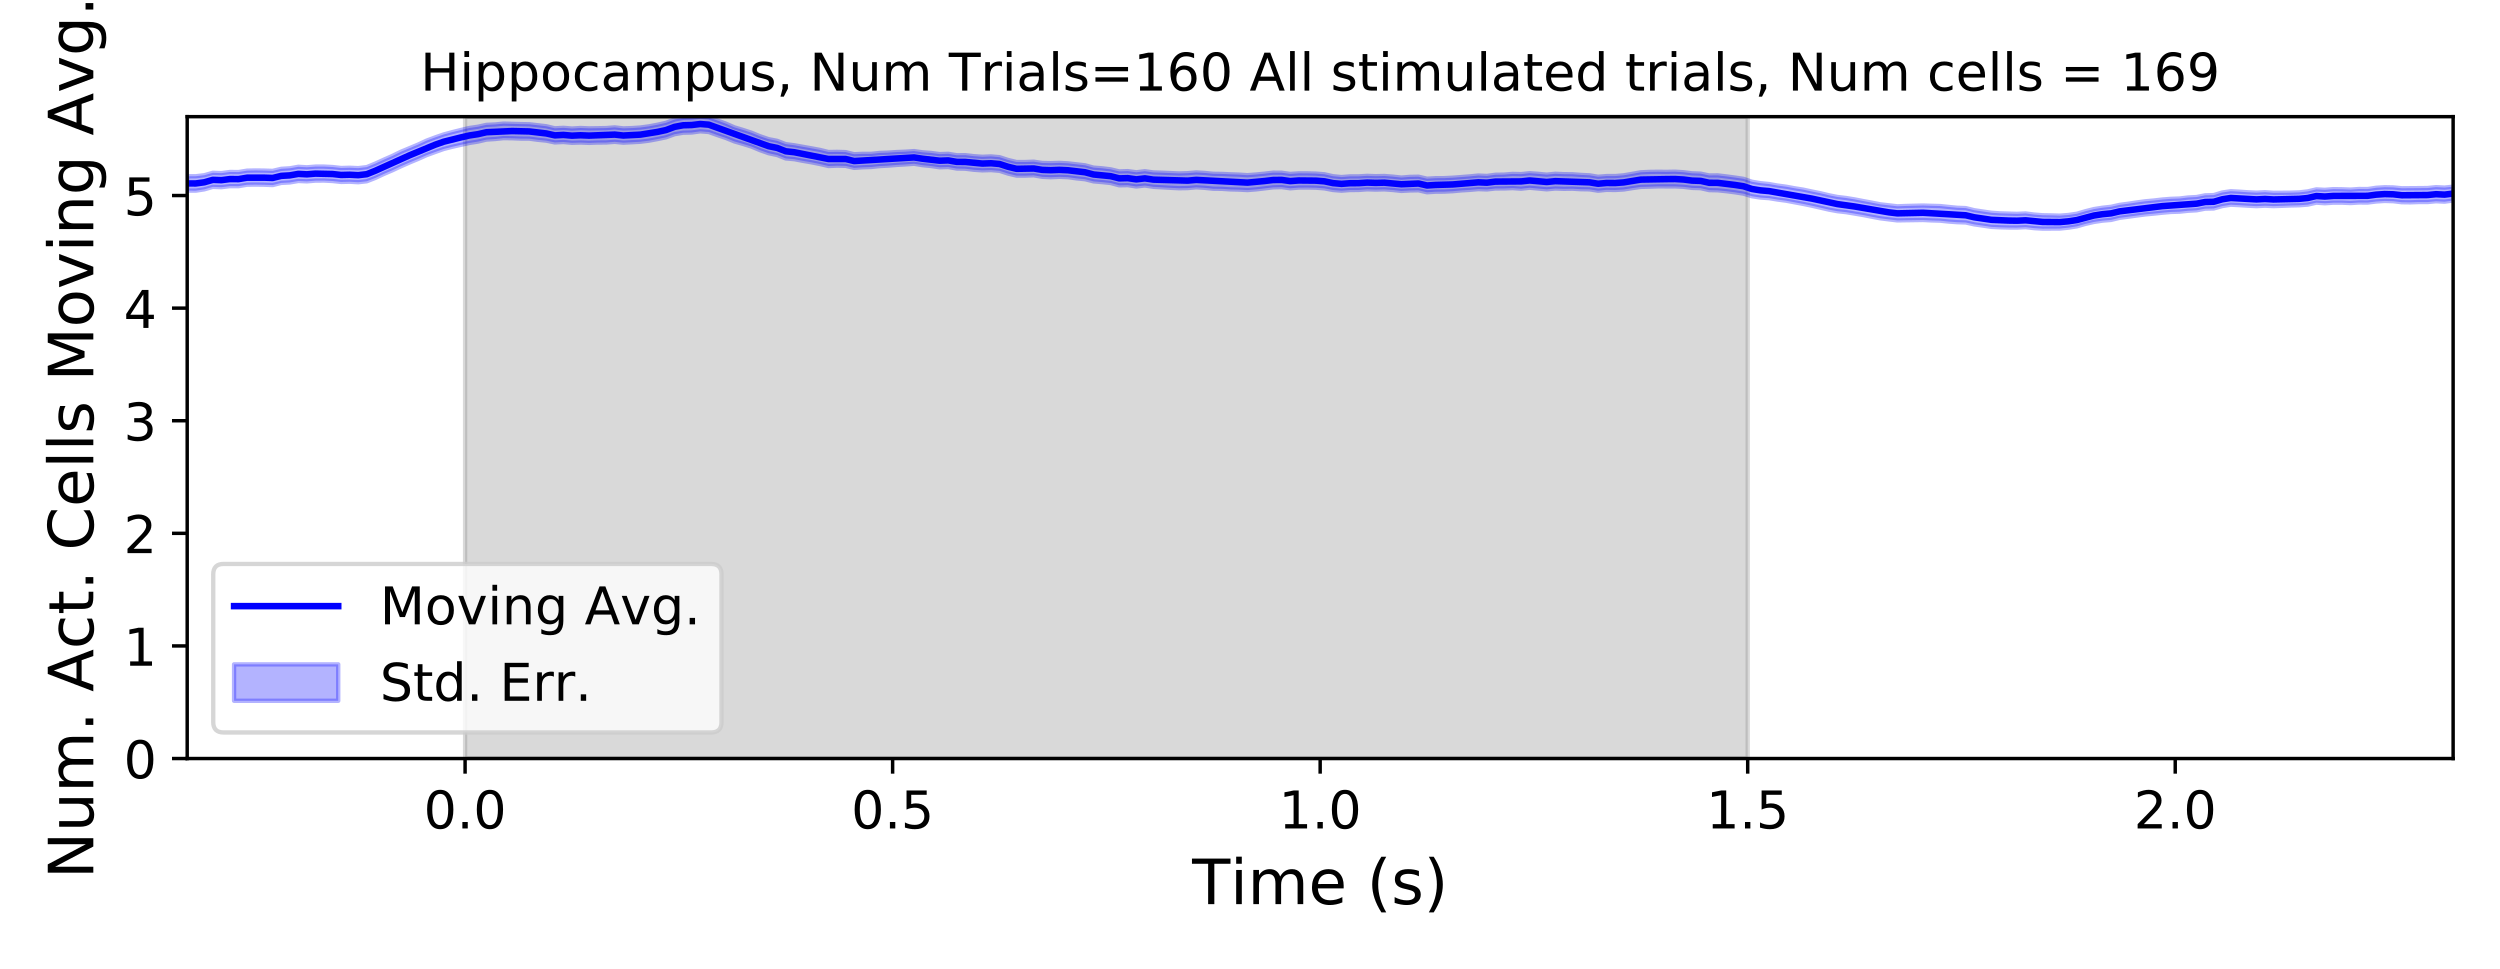 <?xml version="1.0" encoding="utf-8" standalone="no"?>
<!DOCTYPE svg PUBLIC "-//W3C//DTD SVG 1.1//EN"
  "http://www.w3.org/Graphics/SVG/1.1/DTD/svg11.dtd">
<!-- Created with matplotlib (https://matplotlib.org/) -->
<svg height="223.2pt" version="1.1" viewBox="0 0 576 223.2" width="576pt" xmlns="http://www.w3.org/2000/svg" xmlns:xlink="http://www.w3.org/1999/xlink">
 <defs>
  <style type="text/css">
*{stroke-linecap:butt;stroke-linejoin:round;}
  </style>
 </defs>
 <g id="figure_1">
  <g id="patch_1">
   <path d="M 0 223.2 
L 576 223.2 
L 576 0 
L 0 0 
z
" style="fill:#ffffff;"/>
  </g>
  <g id="axes_1">
   <g id="patch_2">
    <path d="M 43.13 174.76 
L 565.2 174.76 
L 565.2 26.88 
L 43.13 26.88 
z
" style="fill:#ffffff;"/>
   </g>
   <g id="PolyCollection_1">
    <defs>
     <path d="M 107.157 -48.44 
L 107.157 -196.32 
L 402.669 -196.32 
L 402.669 -48.44 
L 402.669 -48.44 
L 107.157 -48.44 
z
" id="mfe1698b24c" style="stroke:#808080;stroke-opacity:0.3;"/>
    </defs>
    <g clip-path="url(#pe484e36660)">
     <use style="fill:#808080;fill-opacity:0.3;stroke:#808080;stroke-opacity:0.3;" x="0" xlink:href="#mfe1698b24c" y="223.2"/>
    </g>
   </g>
   <g id="PolyCollection_2">
    <defs>
     <path d="M 43.13 -182.587 
L 43.13 -179.287 
L 45.1 -179.272 
L 47.07 -179.573 
L 49.04 -180.146 
L 51.01 -180.072 
L 52.98 -180.315 
L 54.95 -180.303 
L 56.921 -180.642 
L 58.891 -180.666 
L 60.861 -180.636 
L 62.831 -180.561 
L 64.801 -181.057 
L 66.771 -181.164 
L 68.741 -181.502 
L 70.711 -181.416 
L 72.681 -181.582 
L 74.651 -181.595 
L 76.621 -181.494 
L 78.591 -181.28 
L 80.561 -181.327 
L 82.532 -181.216 
L 84.502 -181.435 
L 86.472 -182.204 
L 88.442 -183.124 
L 90.412 -183.969 
L 92.382 -184.893 
L 94.352 -185.759 
L 96.322 -186.577 
L 98.292 -187.456 
L 100.262 -188.176 
L 102.232 -188.878 
L 104.202 -189.383 
L 106.172 -189.828 
L 108.142 -190.257 
L 110.113 -190.573 
L 112.083 -191.038 
L 114.053 -191.167 
L 116.023 -191.375 
L 117.993 -191.347 
L 119.963 -191.268 
L 121.933 -191.256 
L 123.903 -190.989 
L 125.873 -190.794 
L 127.843 -190.383 
L 129.813 -190.483 
L 131.783 -190.295 
L 133.753 -190.359 
L 135.724 -190.28 
L 137.694 -190.355 
L 139.664 -190.366 
L 141.634 -190.523 
L 143.604 -190.325 
L 145.574 -190.427 
L 147.544 -190.54 
L 149.514 -190.79 
L 151.484 -191.158 
L 153.454 -191.563 
L 155.424 -192.281 
L 157.394 -192.62 
L 159.364 -192.667 
L 161.335 -192.938 
L 163.305 -192.788 
L 165.275 -192.081 
L 167.245 -191.415 
L 169.215 -190.613 
L 171.185 -190.045 
L 173.155 -189.425 
L 175.125 -188.599 
L 177.095 -187.898 
L 179.065 -187.479 
L 181.035 -186.696 
L 183.005 -186.523 
L 184.975 -186.141 
L 186.946 -185.805 
L 188.916 -185.412 
L 190.886 -184.951 
L 192.856 -185.026 
L 194.826 -184.987 
L 196.796 -184.521 
L 198.766 -184.657 
L 200.736 -184.723 
L 202.706 -184.935 
L 204.676 -185.043 
L 206.646 -185.205 
L 208.616 -185.32 
L 210.586 -185.466 
L 212.556 -185.146 
L 214.527 -184.946 
L 216.497 -184.656 
L 218.467 -184.718 
L 220.437 -184.371 
L 222.407 -184.33 
L 224.377 -184.082 
L 226.347 -183.948 
L 228.317 -184.009 
L 230.287 -183.846 
L 232.257 -183.207 
L 234.227 -182.734 
L 236.197 -182.738 
L 238.167 -182.808 
L 240.138 -182.461 
L 242.108 -182.369 
L 244.078 -182.459 
L 246.048 -182.378 
L 248.018 -182.109 
L 249.988 -181.907 
L 251.958 -181.41 
L 253.928 -181.242 
L 255.898 -181.036 
L 257.868 -180.5 
L 259.838 -180.54 
L 261.808 -180.236 
L 263.778 -180.46 
L 265.749 -180.154 
L 267.719 -180.043 
L 269.689 -179.926 
L 271.659 -179.828 
L 273.629 -179.863 
L 275.599 -180.042 
L 277.569 -179.922 
L 279.539 -179.718 
L 281.509 -179.691 
L 283.479 -179.559 
L 285.449 -179.511 
L 287.419 -179.406 
L 289.389 -179.563 
L 291.36 -179.797 
L 293.33 -180.036 
L 295.3 -180.089 
L 297.27 -179.818 
L 299.24 -179.977 
L 301.21 -179.991 
L 303.18 -179.952 
L 305.15 -179.8 
L 307.12 -179.422 
L 309.09 -179.266 
L 311.06 -179.417 
L 313.03 -179.431 
L 315 -179.58 
L 316.97 -179.516 
L 318.941 -179.567 
L 320.911 -179.423 
L 322.881 -179.207 
L 324.851 -179.318 
L 326.821 -179.354 
L 328.791 -178.898 
L 330.761 -179.029 
L 332.731 -179.044 
L 334.701 -179.147 
L 336.671 -179.33 
L 338.641 -179.45 
L 340.611 -179.627 
L 342.581 -179.551 
L 344.552 -179.777 
L 346.522 -179.78 
L 348.492 -179.861 
L 350.462 -179.723 
L 352.432 -179.941 
L 354.402 -179.763 
L 356.372 -179.575 
L 358.342 -179.764 
L 360.312 -179.693 
L 362.282 -179.723 
L 364.252 -179.604 
L 366.222 -179.571 
L 368.192 -179.26 
L 370.163 -179.459 
L 372.133 -179.426 
L 374.103 -179.542 
L 376.073 -179.856 
L 378.043 -180.139 
L 380.013 -180.19 
L 381.983 -180.257 
L 383.953 -180.254 
L 385.923 -180.255 
L 387.893 -180.155 
L 389.863 -179.906 
L 391.833 -179.845 
L 393.803 -179.394 
L 395.774 -179.35 
L 397.744 -179.147 
L 399.714 -178.894 
L 401.684 -178.585 
L 403.654 -177.986 
L 405.624 -177.68 
L 407.594 -177.545 
L 409.564 -177.221 
L 411.534 -176.957 
L 413.504 -176.585 
L 415.474 -176.216 
L 417.444 -175.807 
L 419.414 -175.359 
L 421.384 -174.903 
L 423.355 -174.539 
L 425.325 -174.321 
L 427.295 -173.993 
L 429.265 -173.66 
L 431.235 -173.272 
L 433.205 -172.905 
L 435.175 -172.656 
L 437.145 -172.419 
L 439.115 -172.453 
L 441.085 -172.482 
L 443.055 -172.515 
L 445.025 -172.417 
L 446.995 -172.357 
L 448.966 -172.15 
L 450.936 -172.008 
L 452.906 -171.941 
L 454.876 -171.503 
L 456.846 -171.224 
L 458.816 -170.928 
L 460.786 -170.829 
L 462.756 -170.776 
L 464.726 -170.765 
L 466.696 -170.862 
L 468.666 -170.639 
L 470.636 -170.521 
L 472.606 -170.532 
L 474.577 -170.542 
L 476.547 -170.743 
L 478.517 -171.051 
L 480.487 -171.617 
L 482.457 -172.066 
L 484.427 -172.363 
L 486.397 -172.53 
L 488.367 -173.012 
L 490.337 -173.27 
L 492.307 -173.539 
L 494.277 -173.8 
L 496.247 -173.983 
L 498.217 -174.191 
L 500.188 -174.367 
L 502.158 -174.427 
L 504.128 -174.637 
L 506.098 -174.747 
L 508.068 -175.125 
L 510.038 -175.17 
L 512.008 -175.722 
L 513.978 -176.036 
L 515.948 -175.933 
L 517.918 -175.808 
L 519.888 -175.706 
L 521.858 -175.804 
L 523.828 -175.713 
L 525.798 -175.779 
L 527.769 -175.858 
L 529.739 -175.905 
L 531.709 -176.057 
L 533.679 -176.504 
L 535.649 -176.371 
L 537.619 -176.503 
L 539.589 -176.501 
L 541.559 -176.416 
L 543.529 -176.542 
L 545.499 -176.529 
L 547.469 -176.774 
L 549.439 -176.905 
L 551.409 -176.842 
L 553.38 -176.605 
L 555.35 -176.579 
L 557.32 -176.651 
L 559.29 -176.646 
L 561.26 -176.831 
L 563.23 -176.735 
L 565.2 -177.007 
L 565.2 -180.189 
L 565.2 -180.189 
L 563.23 -179.983 
L 561.26 -180.082 
L 559.29 -179.877 
L 557.32 -179.856 
L 555.35 -179.84 
L 553.38 -179.821 
L 551.409 -180.022 
L 549.439 -180.065 
L 547.469 -179.936 
L 545.499 -179.638 
L 543.529 -179.657 
L 541.559 -179.516 
L 539.589 -179.593 
L 537.619 -179.624 
L 535.649 -179.464 
L 533.679 -179.566 
L 531.709 -179.104 
L 529.739 -178.875 
L 527.769 -178.809 
L 525.798 -178.791 
L 523.828 -178.776 
L 521.858 -178.912 
L 519.888 -178.808 
L 517.918 -178.9 
L 515.948 -179.034 
L 513.978 -179.142 
L 512.008 -178.848 
L 510.038 -178.249 
L 508.068 -178.196 
L 506.098 -177.805 
L 504.128 -177.696 
L 502.158 -177.46 
L 500.188 -177.39 
L 498.217 -177.233 
L 496.247 -177.004 
L 494.277 -176.822 
L 492.307 -176.556 
L 490.337 -176.258 
L 488.367 -175.997 
L 486.397 -175.555 
L 484.427 -175.341 
L 482.457 -175.03 
L 480.487 -174.538 
L 478.517 -173.953 
L 476.547 -173.669 
L 474.577 -173.514 
L 472.606 -173.572 
L 470.636 -173.608 
L 468.666 -173.766 
L 466.696 -174.021 
L 464.726 -173.931 
L 462.756 -173.985 
L 460.786 -174.046 
L 458.816 -174.181 
L 456.846 -174.469 
L 454.876 -174.766 
L 452.906 -175.253 
L 450.936 -175.331 
L 448.966 -175.522 
L 446.995 -175.728 
L 445.025 -175.781 
L 443.055 -175.845 
L 441.085 -175.797 
L 439.115 -175.746 
L 437.145 -175.666 
L 435.175 -175.899 
L 433.205 -176.128 
L 431.235 -176.515 
L 429.265 -176.881 
L 427.295 -177.262 
L 425.325 -177.582 
L 423.355 -177.818 
L 421.384 -178.208 
L 419.414 -178.684 
L 417.444 -179.079 
L 415.474 -179.505 
L 413.504 -179.817 
L 411.534 -180.182 
L 409.564 -180.446 
L 407.594 -180.795 
L 405.624 -181 
L 403.654 -181.326 
L 401.684 -182 
L 399.714 -182.291 
L 397.744 -182.557 
L 395.774 -182.792 
L 393.803 -182.772 
L 391.833 -183.196 
L 389.863 -183.265 
L 387.893 -183.519 
L 385.923 -183.646 
L 383.953 -183.606 
L 381.983 -183.628 
L 380.013 -183.597 
L 378.043 -183.503 
L 376.073 -183.145 
L 374.103 -182.81 
L 372.133 -182.635 
L 370.163 -182.634 
L 368.192 -182.476 
L 366.222 -182.806 
L 364.252 -182.903 
L 362.282 -183.051 
L 360.312 -183.073 
L 358.342 -183.164 
L 356.372 -182.963 
L 354.402 -183.148 
L 352.432 -183.295 
L 350.462 -183.083 
L 348.492 -183.132 
L 346.522 -182.969 
L 344.552 -182.94 
L 342.581 -182.664 
L 340.611 -182.758 
L 338.641 -182.562 
L 336.671 -182.406 
L 334.701 -182.257 
L 332.731 -182.157 
L 330.761 -182.148 
L 328.791 -182.027 
L 326.821 -182.488 
L 324.851 -182.451 
L 322.881 -182.286 
L 320.911 -182.5 
L 318.941 -182.655 
L 316.97 -182.609 
L 315 -182.683 
L 313.03 -182.564 
L 311.06 -182.562 
L 309.09 -182.406 
L 307.12 -182.598 
L 305.15 -183.047 
L 303.18 -183.203 
L 301.21 -183.253 
L 299.24 -183.259 
L 297.27 -183.126 
L 295.3 -183.406 
L 293.33 -183.419 
L 291.36 -183.187 
L 289.389 -182.992 
L 287.419 -182.841 
L 285.449 -182.971 
L 283.479 -183.037 
L 281.509 -183.132 
L 279.539 -183.161 
L 277.569 -183.354 
L 275.599 -183.47 
L 273.629 -183.3 
L 271.659 -183.238 
L 269.689 -183.326 
L 267.719 -183.412 
L 265.749 -183.471 
L 263.778 -183.749 
L 261.808 -183.51 
L 259.838 -183.775 
L 257.868 -183.709 
L 255.898 -184.186 
L 253.928 -184.426 
L 251.958 -184.582 
L 249.988 -185.114 
L 248.018 -185.342 
L 246.048 -185.568 
L 244.078 -185.673 
L 242.108 -185.609 
L 240.138 -185.655 
L 238.167 -185.948 
L 236.197 -185.872 
L 234.227 -185.868 
L 232.257 -186.344 
L 230.287 -186.986 
L 228.317 -187.163 
L 226.347 -187.078 
L 224.377 -187.219 
L 222.407 -187.45 
L 220.437 -187.434 
L 218.467 -187.767 
L 216.497 -187.692 
L 214.527 -187.961 
L 212.556 -188.109 
L 210.586 -188.39 
L 208.616 -188.252 
L 206.646 -188.172 
L 204.676 -188.035 
L 202.706 -187.964 
L 200.736 -187.755 
L 198.766 -187.756 
L 196.796 -187.664 
L 194.826 -188.155 
L 192.856 -188.214 
L 190.886 -188.175 
L 188.916 -188.663 
L 186.946 -189.031 
L 184.975 -189.377 
L 183.005 -189.732 
L 181.035 -189.989 
L 179.065 -190.754 
L 177.095 -191.137 
L 175.125 -191.807 
L 173.155 -192.618 
L 171.185 -193.263 
L 169.215 -193.854 
L 167.245 -194.714 
L 165.275 -195.442 
L 163.305 -196.161 
L 161.335 -196.32 
L 159.364 -196.113 
L 157.394 -196.054 
L 155.424 -195.664 
L 153.454 -194.906 
L 151.484 -194.46 
L 149.514 -194.09 
L 147.544 -193.821 
L 145.574 -193.691 
L 143.604 -193.623 
L 141.634 -193.854 
L 139.664 -193.695 
L 137.694 -193.658 
L 135.724 -193.627 
L 133.753 -193.711 
L 131.783 -193.588 
L 129.813 -193.748 
L 127.843 -193.638 
L 125.873 -194.111 
L 123.903 -194.345 
L 121.933 -194.573 
L 119.963 -194.61 
L 117.993 -194.669 
L 116.023 -194.721 
L 114.053 -194.524 
L 112.083 -194.434 
L 110.113 -193.999 
L 108.142 -193.715 
L 106.172 -193.245 
L 104.202 -192.757 
L 102.232 -192.224 
L 100.262 -191.541 
L 98.292 -190.801 
L 96.322 -189.881 
L 94.352 -189.061 
L 92.382 -188.241 
L 90.412 -187.276 
L 88.442 -186.41 
L 86.472 -185.507 
L 84.502 -184.695 
L 82.532 -184.46 
L 80.561 -184.552 
L 78.591 -184.493 
L 76.621 -184.717 
L 74.651 -184.819 
L 72.681 -184.816 
L 70.711 -184.657 
L 68.741 -184.774 
L 66.771 -184.423 
L 64.801 -184.303 
L 62.831 -183.834 
L 60.861 -183.897 
L 58.891 -183.924 
L 56.921 -183.883 
L 54.95 -183.557 
L 52.98 -183.578 
L 51.01 -183.31 
L 49.04 -183.389 
L 47.07 -182.828 
L 45.1 -182.594 
L 43.13 -182.587 
z
" id="m77bfb66fd0" style="stroke:#0000ff;stroke-opacity:0.3;"/>
    </defs>
    <g clip-path="url(#pe484e36660)">
     <use style="fill:#0000ff;fill-opacity:0.3;stroke:#0000ff;stroke-opacity:0.3;" x="0" xlink:href="#m77bfb66fd0" y="223.2"/>
    </g>
   </g>
   <g id="matplotlib.axis_1">
    <g id="xtick_1">
     <g id="line2d_1">
      <defs>
       <path d="M 0 0 
L 0 3.5 
" id="ma053b283d2" style="stroke:#000000;stroke-width:0.8;"/>
      </defs>
      <g>
       <use style="stroke:#000000;stroke-width:0.8;" x="107.157" xlink:href="#ma053b283d2" y="174.76"/>
      </g>
     </g>
     <g id="text_1">
      <!-- 0.0 -->
      <defs>
       <path d="M 31.781 66.406 
Q 24.172 66.406 20.328 58.906 
Q 16.5 51.422 16.5 36.375 
Q 16.5 21.391 20.328 13.891 
Q 24.172 6.391 31.781 6.391 
Q 39.453 6.391 43.281 13.891 
Q 47.125 21.391 47.125 36.375 
Q 47.125 51.422 43.281 58.906 
Q 39.453 66.406 31.781 66.406 
z
M 31.781 74.219 
Q 44.047 74.219 50.516 64.516 
Q 56.984 54.828 56.984 36.375 
Q 56.984 17.969 50.516 8.266 
Q 44.047 -1.422 31.781 -1.422 
Q 19.531 -1.422 13.062 8.266 
Q 6.594 17.969 6.594 36.375 
Q 6.594 54.828 13.062 64.516 
Q 19.531 74.219 31.781 74.219 
z
" id="DejaVuSans-48"/>
       <path d="M 10.688 12.406 
L 21 12.406 
L 21 0 
L 10.688 0 
z
" id="DejaVuSans-46"/>
      </defs>
      <g transform="translate(97.616 190.878)scale(0.12 -0.12)">
       <use xlink:href="#DejaVuSans-48"/>
       <use x="63.623" xlink:href="#DejaVuSans-46"/>
       <use x="95.41" xlink:href="#DejaVuSans-48"/>
      </g>
     </g>
    </g>
    <g id="xtick_2">
     <g id="line2d_2">
      <g>
       <use style="stroke:#000000;stroke-width:0.8;" x="205.661" xlink:href="#ma053b283d2" y="174.76"/>
      </g>
     </g>
     <g id="text_2">
      <!-- 0.5 -->
      <defs>
       <path d="M 10.797 72.906 
L 49.516 72.906 
L 49.516 64.594 
L 19.828 64.594 
L 19.828 46.734 
Q 21.969 47.469 24.109 47.828 
Q 26.266 48.188 28.422 48.188 
Q 40.625 48.188 47.75 41.5 
Q 54.891 34.812 54.891 23.391 
Q 54.891 11.625 47.562 5.094 
Q 40.234 -1.422 26.906 -1.422 
Q 22.312 -1.422 17.547 -0.641 
Q 12.797 0.141 7.719 1.703 
L 7.719 11.625 
Q 12.109 9.234 16.797 8.062 
Q 21.484 6.891 26.703 6.891 
Q 35.156 6.891 40.078 11.328 
Q 45.016 15.766 45.016 23.391 
Q 45.016 31 40.078 35.438 
Q 35.156 39.891 26.703 39.891 
Q 22.75 39.891 18.812 39.016 
Q 14.891 38.141 10.797 36.281 
z
" id="DejaVuSans-53"/>
      </defs>
      <g transform="translate(196.119 190.878)scale(0.12 -0.12)">
       <use xlink:href="#DejaVuSans-48"/>
       <use x="63.623" xlink:href="#DejaVuSans-46"/>
       <use x="95.41" xlink:href="#DejaVuSans-53"/>
      </g>
     </g>
    </g>
    <g id="xtick_3">
     <g id="line2d_3">
      <g>
       <use style="stroke:#000000;stroke-width:0.8;" x="304.165" xlink:href="#ma053b283d2" y="174.76"/>
      </g>
     </g>
     <g id="text_3">
      <!-- 1.0 -->
      <defs>
       <path d="M 12.406 8.297 
L 28.516 8.297 
L 28.516 63.922 
L 10.984 60.406 
L 10.984 69.391 
L 28.422 72.906 
L 38.281 72.906 
L 38.281 8.297 
L 54.391 8.297 
L 54.391 0 
L 12.406 0 
z
" id="DejaVuSans-49"/>
      </defs>
      <g transform="translate(294.623 190.878)scale(0.12 -0.12)">
       <use xlink:href="#DejaVuSans-49"/>
       <use x="63.623" xlink:href="#DejaVuSans-46"/>
       <use x="95.41" xlink:href="#DejaVuSans-48"/>
      </g>
     </g>
    </g>
    <g id="xtick_4">
     <g id="line2d_4">
      <g>
       <use style="stroke:#000000;stroke-width:0.8;" x="402.669" xlink:href="#ma053b283d2" y="174.76"/>
      </g>
     </g>
     <g id="text_4">
      <!-- 1.5 -->
      <g transform="translate(393.127 190.878)scale(0.12 -0.12)">
       <use xlink:href="#DejaVuSans-49"/>
       <use x="63.623" xlink:href="#DejaVuSans-46"/>
       <use x="95.41" xlink:href="#DejaVuSans-53"/>
      </g>
     </g>
    </g>
    <g id="xtick_5">
     <g id="line2d_5">
      <g>
       <use style="stroke:#000000;stroke-width:0.8;" x="501.173" xlink:href="#ma053b283d2" y="174.76"/>
      </g>
     </g>
     <g id="text_5">
      <!-- 2.0 -->
      <defs>
       <path d="M 19.188 8.297 
L 53.609 8.297 
L 53.609 0 
L 7.328 0 
L 7.328 8.297 
Q 12.938 14.109 22.625 23.891 
Q 32.328 33.688 34.812 36.531 
Q 39.547 41.844 41.422 45.531 
Q 43.312 49.219 43.312 52.781 
Q 43.312 58.594 39.234 62.25 
Q 35.156 65.922 28.609 65.922 
Q 23.969 65.922 18.812 64.312 
Q 13.672 62.703 7.812 59.422 
L 7.812 69.391 
Q 13.766 71.781 18.938 73 
Q 24.125 74.219 28.422 74.219 
Q 39.75 74.219 46.484 68.547 
Q 53.219 62.891 53.219 53.422 
Q 53.219 48.922 51.531 44.891 
Q 49.859 40.875 45.406 35.406 
Q 44.188 33.984 37.641 27.219 
Q 31.109 20.453 19.188 8.297 
z
" id="DejaVuSans-50"/>
      </defs>
      <g transform="translate(491.631 190.878)scale(0.12 -0.12)">
       <use xlink:href="#DejaVuSans-50"/>
       <use x="63.623" xlink:href="#DejaVuSans-46"/>
       <use x="95.41" xlink:href="#DejaVuSans-48"/>
      </g>
     </g>
    </g>
    <g id="text_6">
     <!-- Time (s) -->
     <defs>
      <path d="M -0.297 72.906 
L 61.375 72.906 
L 61.375 64.594 
L 35.5 64.594 
L 35.5 0 
L 25.594 0 
L 25.594 64.594 
L -0.297 64.594 
z
" id="DejaVuSans-84"/>
      <path d="M 9.422 54.688 
L 18.406 54.688 
L 18.406 0 
L 9.422 0 
z
M 9.422 75.984 
L 18.406 75.984 
L 18.406 64.594 
L 9.422 64.594 
z
" id="DejaVuSans-105"/>
      <path d="M 52 44.188 
Q 55.375 50.25 60.062 53.125 
Q 64.75 56 71.094 56 
Q 79.641 56 84.281 50.016 
Q 88.922 44.047 88.922 33.016 
L 88.922 0 
L 79.891 0 
L 79.891 32.719 
Q 79.891 40.578 77.094 44.375 
Q 74.312 48.188 68.609 48.188 
Q 61.625 48.188 57.562 43.547 
Q 53.516 38.922 53.516 30.906 
L 53.516 0 
L 44.484 0 
L 44.484 32.719 
Q 44.484 40.625 41.703 44.406 
Q 38.922 48.188 33.109 48.188 
Q 26.219 48.188 22.156 43.531 
Q 18.109 38.875 18.109 30.906 
L 18.109 0 
L 9.078 0 
L 9.078 54.688 
L 18.109 54.688 
L 18.109 46.188 
Q 21.188 51.219 25.484 53.609 
Q 29.781 56 35.688 56 
Q 41.656 56 45.828 52.969 
Q 50 49.953 52 44.188 
z
" id="DejaVuSans-109"/>
      <path d="M 56.203 29.594 
L 56.203 25.203 
L 14.891 25.203 
Q 15.484 15.922 20.484 11.062 
Q 25.484 6.203 34.422 6.203 
Q 39.594 6.203 44.453 7.469 
Q 49.312 8.734 54.109 11.281 
L 54.109 2.781 
Q 49.266 0.734 44.188 -0.344 
Q 39.109 -1.422 33.891 -1.422 
Q 20.797 -1.422 13.156 6.188 
Q 5.516 13.812 5.516 26.812 
Q 5.516 40.234 12.766 48.109 
Q 20.016 56 32.328 56 
Q 43.359 56 49.781 48.891 
Q 56.203 41.797 56.203 29.594 
z
M 47.219 32.234 
Q 47.125 39.594 43.094 43.984 
Q 39.062 48.391 32.422 48.391 
Q 24.906 48.391 20.391 44.141 
Q 15.875 39.891 15.188 32.172 
z
" id="DejaVuSans-101"/>
      <path id="DejaVuSans-32"/>
      <path d="M 31 75.875 
Q 24.469 64.656 21.281 53.656 
Q 18.109 42.672 18.109 31.391 
Q 18.109 20.125 21.312 9.062 
Q 24.516 -2 31 -13.188 
L 23.188 -13.188 
Q 15.875 -1.703 12.234 9.375 
Q 8.594 20.453 8.594 31.391 
Q 8.594 42.281 12.203 53.312 
Q 15.828 64.359 23.188 75.875 
z
" id="DejaVuSans-40"/>
      <path d="M 44.281 53.078 
L 44.281 44.578 
Q 40.484 46.531 36.375 47.5 
Q 32.281 48.484 27.875 48.484 
Q 21.188 48.484 17.844 46.438 
Q 14.5 44.391 14.5 40.281 
Q 14.5 37.156 16.891 35.375 
Q 19.281 33.594 26.516 31.984 
L 29.594 31.297 
Q 39.156 29.25 43.188 25.516 
Q 47.219 21.781 47.219 15.094 
Q 47.219 7.469 41.188 3.016 
Q 35.156 -1.422 24.609 -1.422 
Q 20.219 -1.422 15.453 -0.562 
Q 10.688 0.297 5.422 2 
L 5.422 11.281 
Q 10.406 8.688 15.234 7.391 
Q 20.062 6.109 24.812 6.109 
Q 31.156 6.109 34.562 8.281 
Q 37.984 10.453 37.984 14.406 
Q 37.984 18.062 35.516 20.016 
Q 33.062 21.969 24.703 23.781 
L 21.578 24.516 
Q 13.234 26.266 9.516 29.906 
Q 5.812 33.547 5.812 39.891 
Q 5.812 47.609 11.281 51.797 
Q 16.75 56 26.812 56 
Q 31.781 56 36.172 55.266 
Q 40.578 54.547 44.281 53.078 
z
" id="DejaVuSans-115"/>
      <path d="M 8.016 75.875 
L 15.828 75.875 
Q 23.141 64.359 26.781 53.312 
Q 30.422 42.281 30.422 31.391 
Q 30.422 20.453 26.781 9.375 
Q 23.141 -1.703 15.828 -13.188 
L 8.016 -13.188 
Q 14.5 -2 17.703 9.062 
Q 20.906 20.125 20.906 31.391 
Q 20.906 42.672 17.703 53.656 
Q 14.5 64.656 8.016 75.875 
z
" id="DejaVuSans-41"/>
     </defs>
     <g transform="translate(274.67 208.315)scale(0.144 -0.144)">
      <use xlink:href="#DejaVuSans-84"/>
      <use x="61.037" xlink:href="#DejaVuSans-105"/>
      <use x="88.82" xlink:href="#DejaVuSans-109"/>
      <use x="186.232" xlink:href="#DejaVuSans-101"/>
      <use x="247.756" xlink:href="#DejaVuSans-32"/>
      <use x="279.543" xlink:href="#DejaVuSans-40"/>
      <use x="318.557" xlink:href="#DejaVuSans-115"/>
      <use x="370.656" xlink:href="#DejaVuSans-41"/>
     </g>
    </g>
   </g>
   <g id="matplotlib.axis_2">
    <g id="ytick_1">
     <g id="line2d_6">
      <defs>
       <path d="M 0 0 
L -3.5 0 
" id="m6af7403987" style="stroke:#000000;stroke-width:0.8;"/>
      </defs>
      <g>
       <use style="stroke:#000000;stroke-width:0.8;" x="43.13" xlink:href="#m6af7403987" y="174.76"/>
      </g>
     </g>
     <g id="text_7">
      <!-- 0 -->
      <g transform="translate(28.495 179.319)scale(0.12 -0.12)">
       <use xlink:href="#DejaVuSans-48"/>
      </g>
     </g>
    </g>
    <g id="ytick_2">
     <g id="line2d_7">
      <g>
       <use style="stroke:#000000;stroke-width:0.8;" x="43.13" xlink:href="#m6af7403987" y="148.819"/>
      </g>
     </g>
     <g id="text_8">
      <!-- 1 -->
      <g transform="translate(28.495 153.378)scale(0.12 -0.12)">
       <use xlink:href="#DejaVuSans-49"/>
      </g>
     </g>
    </g>
    <g id="ytick_3">
     <g id="line2d_8">
      <g>
       <use style="stroke:#000000;stroke-width:0.8;" x="43.13" xlink:href="#m6af7403987" y="122.878"/>
      </g>
     </g>
     <g id="text_9">
      <!-- 2 -->
      <g transform="translate(28.495 127.437)scale(0.12 -0.12)">
       <use xlink:href="#DejaVuSans-50"/>
      </g>
     </g>
    </g>
    <g id="ytick_4">
     <g id="line2d_9">
      <g>
       <use style="stroke:#000000;stroke-width:0.8;" x="43.13" xlink:href="#m6af7403987" y="96.937"/>
      </g>
     </g>
     <g id="text_10">
      <!-- 3 -->
      <defs>
       <path d="M 40.578 39.312 
Q 47.656 37.797 51.625 33 
Q 55.609 28.219 55.609 21.188 
Q 55.609 10.406 48.188 4.484 
Q 40.766 -1.422 27.094 -1.422 
Q 22.516 -1.422 17.656 -0.516 
Q 12.797 0.391 7.625 2.203 
L 7.625 11.719 
Q 11.719 9.328 16.594 8.109 
Q 21.484 6.891 26.812 6.891 
Q 36.078 6.891 40.938 10.547 
Q 45.797 14.203 45.797 21.188 
Q 45.797 27.641 41.281 31.266 
Q 36.766 34.906 28.719 34.906 
L 20.219 34.906 
L 20.219 43.016 
L 29.109 43.016 
Q 36.375 43.016 40.234 45.922 
Q 44.094 48.828 44.094 54.297 
Q 44.094 59.906 40.109 62.906 
Q 36.141 65.922 28.719 65.922 
Q 24.656 65.922 20.016 65.031 
Q 15.375 64.156 9.812 62.312 
L 9.812 71.094 
Q 15.438 72.656 20.344 73.438 
Q 25.25 74.219 29.594 74.219 
Q 40.828 74.219 47.359 69.109 
Q 53.906 64.016 53.906 55.328 
Q 53.906 49.266 50.438 45.094 
Q 46.969 40.922 40.578 39.312 
z
" id="DejaVuSans-51"/>
      </defs>
      <g transform="translate(28.495 101.496)scale(0.12 -0.12)">
       <use xlink:href="#DejaVuSans-51"/>
      </g>
     </g>
    </g>
    <g id="ytick_5">
     <g id="line2d_10">
      <g>
       <use style="stroke:#000000;stroke-width:0.8;" x="43.13" xlink:href="#m6af7403987" y="70.997"/>
      </g>
     </g>
     <g id="text_11">
      <!-- 4 -->
      <defs>
       <path d="M 37.797 64.312 
L 12.891 25.391 
L 37.797 25.391 
z
M 35.203 72.906 
L 47.609 72.906 
L 47.609 25.391 
L 58.016 25.391 
L 58.016 17.188 
L 47.609 17.188 
L 47.609 0 
L 37.797 0 
L 37.797 17.188 
L 4.891 17.188 
L 4.891 26.703 
z
" id="DejaVuSans-52"/>
      </defs>
      <g transform="translate(28.495 75.556)scale(0.12 -0.12)">
       <use xlink:href="#DejaVuSans-52"/>
      </g>
     </g>
    </g>
    <g id="ytick_6">
     <g id="line2d_11">
      <g>
       <use style="stroke:#000000;stroke-width:0.8;" x="43.13" xlink:href="#m6af7403987" y="45.056"/>
      </g>
     </g>
     <g id="text_12">
      <!-- 5 -->
      <g transform="translate(28.495 49.615)scale(0.12 -0.12)">
       <use xlink:href="#DejaVuSans-53"/>
      </g>
     </g>
    </g>
    <g id="text_13">
     <!-- Num. Act. Cells Moving Avg. -->
     <defs>
      <path d="M 9.812 72.906 
L 23.094 72.906 
L 55.422 11.922 
L 55.422 72.906 
L 64.984 72.906 
L 64.984 0 
L 51.703 0 
L 19.391 60.984 
L 19.391 0 
L 9.812 0 
z
" id="DejaVuSans-78"/>
      <path d="M 8.5 21.578 
L 8.5 54.688 
L 17.484 54.688 
L 17.484 21.922 
Q 17.484 14.156 20.5 10.266 
Q 23.531 6.391 29.594 6.391 
Q 36.859 6.391 41.078 11.031 
Q 45.312 15.672 45.312 23.688 
L 45.312 54.688 
L 54.297 54.688 
L 54.297 0 
L 45.312 0 
L 45.312 8.406 
Q 42.047 3.422 37.719 1 
Q 33.406 -1.422 27.688 -1.422 
Q 18.266 -1.422 13.375 4.438 
Q 8.5 10.297 8.5 21.578 
z
M 31.109 56 
z
" id="DejaVuSans-117"/>
      <path d="M 34.188 63.188 
L 20.797 26.906 
L 47.609 26.906 
z
M 28.609 72.906 
L 39.797 72.906 
L 67.578 0 
L 57.328 0 
L 50.688 18.703 
L 17.828 18.703 
L 11.188 0 
L 0.781 0 
z
" id="DejaVuSans-65"/>
      <path d="M 48.781 52.594 
L 48.781 44.188 
Q 44.969 46.297 41.141 47.344 
Q 37.312 48.391 33.406 48.391 
Q 24.656 48.391 19.812 42.844 
Q 14.984 37.312 14.984 27.297 
Q 14.984 17.281 19.812 11.734 
Q 24.656 6.203 33.406 6.203 
Q 37.312 6.203 41.141 7.25 
Q 44.969 8.297 48.781 10.406 
L 48.781 2.094 
Q 45.016 0.344 40.984 -0.531 
Q 36.969 -1.422 32.422 -1.422 
Q 20.062 -1.422 12.781 6.344 
Q 5.516 14.109 5.516 27.297 
Q 5.516 40.672 12.859 48.328 
Q 20.219 56 33.016 56 
Q 37.156 56 41.109 55.141 
Q 45.062 54.297 48.781 52.594 
z
" id="DejaVuSans-99"/>
      <path d="M 18.312 70.219 
L 18.312 54.688 
L 36.812 54.688 
L 36.812 47.703 
L 18.312 47.703 
L 18.312 18.016 
Q 18.312 11.328 20.141 9.422 
Q 21.969 7.516 27.594 7.516 
L 36.812 7.516 
L 36.812 0 
L 27.594 0 
Q 17.188 0 13.234 3.875 
Q 9.281 7.766 9.281 18.016 
L 9.281 47.703 
L 2.688 47.703 
L 2.688 54.688 
L 9.281 54.688 
L 9.281 70.219 
z
" id="DejaVuSans-116"/>
      <path d="M 64.406 67.281 
L 64.406 56.891 
Q 59.422 61.531 53.781 63.812 
Q 48.141 66.109 41.797 66.109 
Q 29.297 66.109 22.656 58.469 
Q 16.016 50.828 16.016 36.375 
Q 16.016 21.969 22.656 14.328 
Q 29.297 6.688 41.797 6.688 
Q 48.141 6.688 53.781 8.984 
Q 59.422 11.281 64.406 15.922 
L 64.406 5.609 
Q 59.234 2.094 53.438 0.328 
Q 47.656 -1.422 41.219 -1.422 
Q 24.656 -1.422 15.125 8.703 
Q 5.609 18.844 5.609 36.375 
Q 5.609 53.953 15.125 64.078 
Q 24.656 74.219 41.219 74.219 
Q 47.75 74.219 53.531 72.484 
Q 59.328 70.75 64.406 67.281 
z
" id="DejaVuSans-67"/>
      <path d="M 9.422 75.984 
L 18.406 75.984 
L 18.406 0 
L 9.422 0 
z
" id="DejaVuSans-108"/>
      <path d="M 9.812 72.906 
L 24.516 72.906 
L 43.109 23.297 
L 61.812 72.906 
L 76.516 72.906 
L 76.516 0 
L 66.891 0 
L 66.891 64.016 
L 48.094 14.016 
L 38.188 14.016 
L 19.391 64.016 
L 19.391 0 
L 9.812 0 
z
" id="DejaVuSans-77"/>
      <path d="M 30.609 48.391 
Q 23.391 48.391 19.188 42.75 
Q 14.984 37.109 14.984 27.297 
Q 14.984 17.484 19.156 11.844 
Q 23.344 6.203 30.609 6.203 
Q 37.797 6.203 41.984 11.859 
Q 46.188 17.531 46.188 27.297 
Q 46.188 37.016 41.984 42.703 
Q 37.797 48.391 30.609 48.391 
z
M 30.609 56 
Q 42.328 56 49.016 48.375 
Q 55.719 40.766 55.719 27.297 
Q 55.719 13.875 49.016 6.219 
Q 42.328 -1.422 30.609 -1.422 
Q 18.844 -1.422 12.172 6.219 
Q 5.516 13.875 5.516 27.297 
Q 5.516 40.766 12.172 48.375 
Q 18.844 56 30.609 56 
z
" id="DejaVuSans-111"/>
      <path d="M 2.984 54.688 
L 12.5 54.688 
L 29.594 8.797 
L 46.688 54.688 
L 56.203 54.688 
L 35.688 0 
L 23.484 0 
z
" id="DejaVuSans-118"/>
      <path d="M 54.891 33.016 
L 54.891 0 
L 45.906 0 
L 45.906 32.719 
Q 45.906 40.484 42.875 44.328 
Q 39.844 48.188 33.797 48.188 
Q 26.516 48.188 22.312 43.547 
Q 18.109 38.922 18.109 30.906 
L 18.109 0 
L 9.078 0 
L 9.078 54.688 
L 18.109 54.688 
L 18.109 46.188 
Q 21.344 51.125 25.703 53.562 
Q 30.078 56 35.797 56 
Q 45.219 56 50.047 50.172 
Q 54.891 44.344 54.891 33.016 
z
" id="DejaVuSans-110"/>
      <path d="M 45.406 27.984 
Q 45.406 37.75 41.375 43.109 
Q 37.359 48.484 30.078 48.484 
Q 22.859 48.484 18.828 43.109 
Q 14.797 37.75 14.797 27.984 
Q 14.797 18.266 18.828 12.891 
Q 22.859 7.516 30.078 7.516 
Q 37.359 7.516 41.375 12.891 
Q 45.406 18.266 45.406 27.984 
z
M 54.391 6.781 
Q 54.391 -7.172 48.188 -13.984 
Q 42 -20.797 29.203 -20.797 
Q 24.469 -20.797 20.266 -20.094 
Q 16.062 -19.391 12.109 -17.922 
L 12.109 -9.188 
Q 16.062 -11.328 19.922 -12.344 
Q 23.781 -13.375 27.781 -13.375 
Q 36.625 -13.375 41.016 -8.766 
Q 45.406 -4.156 45.406 5.172 
L 45.406 9.625 
Q 42.625 4.781 38.281 2.391 
Q 33.938 0 27.875 0 
Q 17.828 0 11.672 7.656 
Q 5.516 15.328 5.516 27.984 
Q 5.516 40.672 11.672 48.328 
Q 17.828 56 27.875 56 
Q 33.938 56 38.281 53.609 
Q 42.625 51.219 45.406 46.391 
L 45.406 54.688 
L 54.391 54.688 
z
" id="DejaVuSans-103"/>
     </defs>
     <g transform="translate(21.5 202.481)rotate(-90)scale(0.144 -0.144)">
      <use xlink:href="#DejaVuSans-78"/>
      <use x="74.805" xlink:href="#DejaVuSans-117"/>
      <use x="138.184" xlink:href="#DejaVuSans-109"/>
      <use x="235.596" xlink:href="#DejaVuSans-46"/>
      <use x="267.383" xlink:href="#DejaVuSans-32"/>
      <use x="299.17" xlink:href="#DejaVuSans-65"/>
      <use x="367.562" xlink:href="#DejaVuSans-99"/>
      <use x="422.543" xlink:href="#DejaVuSans-116"/>
      <use x="461.752" xlink:href="#DejaVuSans-46"/>
      <use x="493.539" xlink:href="#DejaVuSans-32"/>
      <use x="525.326" xlink:href="#DejaVuSans-67"/>
      <use x="595.15" xlink:href="#DejaVuSans-101"/>
      <use x="656.674" xlink:href="#DejaVuSans-108"/>
      <use x="684.457" xlink:href="#DejaVuSans-108"/>
      <use x="712.24" xlink:href="#DejaVuSans-115"/>
      <use x="764.34" xlink:href="#DejaVuSans-32"/>
      <use x="796.127" xlink:href="#DejaVuSans-77"/>
      <use x="882.406" xlink:href="#DejaVuSans-111"/>
      <use x="943.588" xlink:href="#DejaVuSans-118"/>
      <use x="1002.768" xlink:href="#DejaVuSans-105"/>
      <use x="1030.551" xlink:href="#DejaVuSans-110"/>
      <use x="1093.93" xlink:href="#DejaVuSans-103"/>
      <use x="1157.406" xlink:href="#DejaVuSans-32"/>
      <use x="1189.193" xlink:href="#DejaVuSans-65"/>
      <use x="1257.523" xlink:href="#DejaVuSans-118"/>
      <use x="1316.703" xlink:href="#DejaVuSans-103"/>
      <use x="1380.18" xlink:href="#DejaVuSans-46"/>
     </g>
    </g>
   </g>
   <g id="line2d_12">
    <path clip-path="url(#pe484e36660)" d="M 43.13 42.263 
L 45.1 42.267 
L 47.07 42 
L 49.04 41.432 
L 51.01 41.509 
L 52.98 41.254 
L 54.95 41.27 
L 56.921 40.938 
L 60.861 40.934 
L 62.831 41.002 
L 64.801 40.52 
L 66.771 40.407 
L 68.741 40.062 
L 70.711 40.163 
L 72.681 40.001 
L 76.621 40.095 
L 78.591 40.313 
L 80.561 40.261 
L 82.532 40.362 
L 84.502 40.135 
L 86.472 39.345 
L 94.352 35.79 
L 100.262 33.342 
L 102.232 32.649 
L 106.172 31.664 
L 108.142 31.214 
L 110.113 30.914 
L 112.083 30.464 
L 117.993 30.192 
L 121.933 30.286 
L 125.873 30.748 
L 127.843 31.189 
L 129.813 31.084 
L 131.783 31.258 
L 133.753 31.165 
L 135.724 31.246 
L 141.634 31.011 
L 143.604 31.226 
L 147.544 31.019 
L 151.484 30.391 
L 153.454 29.965 
L 155.424 29.228 
L 157.394 28.863 
L 159.364 28.81 
L 161.335 28.571 
L 163.305 28.725 
L 177.095 33.682 
L 179.065 34.084 
L 181.035 34.858 
L 183.005 35.073 
L 190.886 36.637 
L 194.826 36.629 
L 196.796 37.107 
L 210.586 36.272 
L 212.556 36.572 
L 216.497 37.026 
L 218.467 36.957 
L 220.437 37.298 
L 222.407 37.31 
L 226.347 37.687 
L 228.317 37.614 
L 230.287 37.784 
L 232.257 38.425 
L 234.227 38.899 
L 238.167 38.822 
L 240.138 39.142 
L 242.108 39.211 
L 244.078 39.134 
L 246.048 39.227 
L 249.988 39.689 
L 251.958 40.204 
L 255.898 40.589 
L 257.868 41.096 
L 259.838 41.043 
L 261.808 41.327 
L 263.778 41.096 
L 265.749 41.387 
L 273.629 41.619 
L 275.599 41.444 
L 287.419 42.077 
L 291.36 41.708 
L 293.33 41.473 
L 295.3 41.452 
L 297.27 41.728 
L 299.24 41.582 
L 303.18 41.623 
L 305.15 41.777 
L 307.12 42.19 
L 309.09 42.364 
L 311.06 42.21 
L 313.03 42.202 
L 315 42.068 
L 316.97 42.137 
L 318.941 42.089 
L 322.881 42.453 
L 326.821 42.279 
L 328.791 42.737 
L 330.761 42.612 
L 334.701 42.498 
L 340.611 42.008 
L 342.581 42.093 
L 344.552 41.841 
L 350.462 41.797 
L 352.432 41.582 
L 356.372 41.931 
L 358.342 41.736 
L 366.222 42.012 
L 368.192 42.332 
L 370.163 42.154 
L 372.133 42.17 
L 374.103 42.024 
L 378.043 41.379 
L 383.953 41.27 
L 385.923 41.25 
L 387.893 41.363 
L 389.863 41.614 
L 391.833 41.679 
L 393.803 42.117 
L 395.774 42.129 
L 399.714 42.608 
L 401.684 42.907 
L 403.654 43.544 
L 405.624 43.86 
L 407.594 44.03 
L 417.444 45.757 
L 423.355 47.022 
L 427.295 47.573 
L 435.175 48.922 
L 437.145 49.158 
L 443.055 49.02 
L 448.966 49.364 
L 452.906 49.603 
L 454.876 50.066 
L 458.816 50.645 
L 462.756 50.819 
L 464.726 50.852 
L 466.696 50.759 
L 470.636 51.136 
L 474.577 51.172 
L 476.547 50.994 
L 478.517 50.698 
L 482.457 49.652 
L 484.427 49.348 
L 486.397 49.158 
L 488.367 48.696 
L 498.217 47.488 
L 506.098 46.924 
L 508.068 46.539 
L 510.038 46.491 
L 512.008 45.915 
L 513.978 45.611 
L 519.888 45.943 
L 521.858 45.842 
L 523.828 45.956 
L 529.739 45.81 
L 531.709 45.619 
L 533.679 45.165 
L 535.649 45.283 
L 537.619 45.137 
L 545.499 45.116 
L 547.469 44.845 
L 549.439 44.715 
L 551.409 44.768 
L 553.38 44.987 
L 559.29 44.938 
L 561.26 44.744 
L 563.23 44.841 
L 565.2 44.602 
L 565.2 44.602 
" style="fill:none;stroke:#0000ff;stroke-linecap:square;stroke-width:1.5;"/>
   </g>
   <g id="patch_3">
    <path d="M 43.13 174.76 
L 43.13 26.88 
" style="fill:none;stroke:#000000;stroke-linecap:square;stroke-linejoin:miter;stroke-width:0.8;"/>
   </g>
   <g id="patch_4">
    <path d="M 565.2 174.76 
L 565.2 26.88 
" style="fill:none;stroke:#000000;stroke-linecap:square;stroke-linejoin:miter;stroke-width:0.8;"/>
   </g>
   <g id="patch_5">
    <path d="M 43.13 174.76 
L 565.2 174.76 
" style="fill:none;stroke:#000000;stroke-linecap:square;stroke-linejoin:miter;stroke-width:0.8;"/>
   </g>
   <g id="patch_6">
    <path d="M 43.13 26.88 
L 565.2 26.88 
" style="fill:none;stroke:#000000;stroke-linecap:square;stroke-linejoin:miter;stroke-width:0.8;"/>
   </g>
   <g id="text_14">
    <!-- Hippocampus, Num Trials=160 All stimulated trials, Num cells = 169 -->
    <defs>
     <path d="M 9.812 72.906 
L 19.672 72.906 
L 19.672 43.016 
L 55.516 43.016 
L 55.516 72.906 
L 65.375 72.906 
L 65.375 0 
L 55.516 0 
L 55.516 34.719 
L 19.672 34.719 
L 19.672 0 
L 9.812 0 
z
" id="DejaVuSans-72"/>
     <path d="M 18.109 8.203 
L 18.109 -20.797 
L 9.078 -20.797 
L 9.078 54.688 
L 18.109 54.688 
L 18.109 46.391 
Q 20.953 51.266 25.266 53.625 
Q 29.594 56 35.594 56 
Q 45.562 56 51.781 48.094 
Q 58.016 40.188 58.016 27.297 
Q 58.016 14.406 51.781 6.484 
Q 45.562 -1.422 35.594 -1.422 
Q 29.594 -1.422 25.266 0.953 
Q 20.953 3.328 18.109 8.203 
z
M 48.688 27.297 
Q 48.688 37.203 44.609 42.844 
Q 40.531 48.484 33.406 48.484 
Q 26.266 48.484 22.188 42.844 
Q 18.109 37.203 18.109 27.297 
Q 18.109 17.391 22.188 11.75 
Q 26.266 6.109 33.406 6.109 
Q 40.531 6.109 44.609 11.75 
Q 48.688 17.391 48.688 27.297 
z
" id="DejaVuSans-112"/>
     <path d="M 34.281 27.484 
Q 23.391 27.484 19.188 25 
Q 14.984 22.516 14.984 16.5 
Q 14.984 11.719 18.141 8.906 
Q 21.297 6.109 26.703 6.109 
Q 34.188 6.109 38.703 11.406 
Q 43.219 16.703 43.219 25.484 
L 43.219 27.484 
z
M 52.203 31.203 
L 52.203 0 
L 43.219 0 
L 43.219 8.297 
Q 40.141 3.328 35.547 0.953 
Q 30.953 -1.422 24.312 -1.422 
Q 15.922 -1.422 10.953 3.297 
Q 6 8.016 6 15.922 
Q 6 25.141 12.172 29.828 
Q 18.359 34.516 30.609 34.516 
L 43.219 34.516 
L 43.219 35.406 
Q 43.219 41.609 39.141 45 
Q 35.062 48.391 27.688 48.391 
Q 23 48.391 18.547 47.266 
Q 14.109 46.141 10.016 43.891 
L 10.016 52.203 
Q 14.938 54.109 19.578 55.047 
Q 24.219 56 28.609 56 
Q 40.484 56 46.344 49.844 
Q 52.203 43.703 52.203 31.203 
z
" id="DejaVuSans-97"/>
     <path d="M 11.719 12.406 
L 22.016 12.406 
L 22.016 4 
L 14.016 -11.625 
L 7.719 -11.625 
L 11.719 4 
z
" id="DejaVuSans-44"/>
     <path d="M 41.109 46.297 
Q 39.594 47.172 37.812 47.578 
Q 36.031 48 33.891 48 
Q 26.266 48 22.188 43.047 
Q 18.109 38.094 18.109 28.812 
L 18.109 0 
L 9.078 0 
L 9.078 54.688 
L 18.109 54.688 
L 18.109 46.188 
Q 20.953 51.172 25.484 53.578 
Q 30.031 56 36.531 56 
Q 37.453 56 38.578 55.875 
Q 39.703 55.766 41.062 55.516 
z
" id="DejaVuSans-114"/>
     <path d="M 10.594 45.406 
L 73.188 45.406 
L 73.188 37.203 
L 10.594 37.203 
z
M 10.594 25.484 
L 73.188 25.484 
L 73.188 17.188 
L 10.594 17.188 
z
" id="DejaVuSans-61"/>
     <path d="M 33.016 40.375 
Q 26.375 40.375 22.484 35.828 
Q 18.609 31.297 18.609 23.391 
Q 18.609 15.531 22.484 10.953 
Q 26.375 6.391 33.016 6.391 
Q 39.656 6.391 43.531 10.953 
Q 47.406 15.531 47.406 23.391 
Q 47.406 31.297 43.531 35.828 
Q 39.656 40.375 33.016 40.375 
z
M 52.594 71.297 
L 52.594 62.312 
Q 48.875 64.062 45.094 64.984 
Q 41.312 65.922 37.594 65.922 
Q 27.828 65.922 22.672 59.328 
Q 17.531 52.734 16.797 39.406 
Q 19.672 43.656 24.016 45.922 
Q 28.375 48.188 33.594 48.188 
Q 44.578 48.188 50.953 41.516 
Q 57.328 34.859 57.328 23.391 
Q 57.328 12.156 50.688 5.359 
Q 44.047 -1.422 33.016 -1.422 
Q 20.359 -1.422 13.672 8.266 
Q 6.984 17.969 6.984 36.375 
Q 6.984 53.656 15.188 63.938 
Q 23.391 74.219 37.203 74.219 
Q 40.922 74.219 44.703 73.484 
Q 48.484 72.75 52.594 71.297 
z
" id="DejaVuSans-54"/>
     <path d="M 45.406 46.391 
L 45.406 75.984 
L 54.391 75.984 
L 54.391 0 
L 45.406 0 
L 45.406 8.203 
Q 42.578 3.328 38.25 0.953 
Q 33.938 -1.422 27.875 -1.422 
Q 17.969 -1.422 11.734 6.484 
Q 5.516 14.406 5.516 27.297 
Q 5.516 40.188 11.734 48.094 
Q 17.969 56 27.875 56 
Q 33.938 56 38.25 53.625 
Q 42.578 51.266 45.406 46.391 
z
M 14.797 27.297 
Q 14.797 17.391 18.875 11.75 
Q 22.953 6.109 30.078 6.109 
Q 37.203 6.109 41.297 11.75 
Q 45.406 17.391 45.406 27.297 
Q 45.406 37.203 41.297 42.844 
Q 37.203 48.484 30.078 48.484 
Q 22.953 48.484 18.875 42.844 
Q 14.797 37.203 14.797 27.297 
z
" id="DejaVuSans-100"/>
     <path d="M 10.984 1.516 
L 10.984 10.5 
Q 14.703 8.734 18.5 7.812 
Q 22.312 6.891 25.984 6.891 
Q 35.75 6.891 40.891 13.453 
Q 46.047 20.016 46.781 33.406 
Q 43.953 29.203 39.594 26.953 
Q 35.25 24.703 29.984 24.703 
Q 19.047 24.703 12.672 31.312 
Q 6.297 37.938 6.297 49.422 
Q 6.297 60.641 12.938 67.422 
Q 19.578 74.219 30.609 74.219 
Q 43.266 74.219 49.922 64.516 
Q 56.594 54.828 56.594 36.375 
Q 56.594 19.141 48.406 8.859 
Q 40.234 -1.422 26.422 -1.422 
Q 22.703 -1.422 18.891 -0.688 
Q 15.094 0.047 10.984 1.516 
z
M 30.609 32.422 
Q 37.25 32.422 41.125 36.953 
Q 45.016 41.5 45.016 49.422 
Q 45.016 57.281 41.125 61.844 
Q 37.25 66.406 30.609 66.406 
Q 23.969 66.406 20.094 61.844 
Q 16.219 57.281 16.219 49.422 
Q 16.219 41.5 20.094 36.953 
Q 23.969 32.422 30.609 32.422 
z
" id="DejaVuSans-57"/>
    </defs>
    <g transform="translate(96.845 20.88)scale(0.12 -0.12)">
     <use xlink:href="#DejaVuSans-72"/>
     <use x="75.195" xlink:href="#DejaVuSans-105"/>
     <use x="102.979" xlink:href="#DejaVuSans-112"/>
     <use x="166.455" xlink:href="#DejaVuSans-112"/>
     <use x="229.932" xlink:href="#DejaVuSans-111"/>
     <use x="291.113" xlink:href="#DejaVuSans-99"/>
     <use x="346.094" xlink:href="#DejaVuSans-97"/>
     <use x="407.373" xlink:href="#DejaVuSans-109"/>
     <use x="504.785" xlink:href="#DejaVuSans-112"/>
     <use x="568.262" xlink:href="#DejaVuSans-117"/>
     <use x="631.641" xlink:href="#DejaVuSans-115"/>
     <use x="683.74" xlink:href="#DejaVuSans-44"/>
     <use x="715.527" xlink:href="#DejaVuSans-32"/>
     <use x="747.314" xlink:href="#DejaVuSans-78"/>
     <use x="822.119" xlink:href="#DejaVuSans-117"/>
     <use x="885.498" xlink:href="#DejaVuSans-109"/>
     <use x="982.91" xlink:href="#DejaVuSans-32"/>
     <use x="1014.697" xlink:href="#DejaVuSans-84"/>
     <use x="1075.562" xlink:href="#DejaVuSans-114"/>
     <use x="1116.676" xlink:href="#DejaVuSans-105"/>
     <use x="1144.459" xlink:href="#DejaVuSans-97"/>
     <use x="1205.738" xlink:href="#DejaVuSans-108"/>
     <use x="1233.521" xlink:href="#DejaVuSans-115"/>
     <use x="1285.621" xlink:href="#DejaVuSans-61"/>
     <use x="1369.41" xlink:href="#DejaVuSans-49"/>
     <use x="1433.033" xlink:href="#DejaVuSans-54"/>
     <use x="1496.656" xlink:href="#DejaVuSans-48"/>
     <use x="1560.279" xlink:href="#DejaVuSans-32"/>
     <use x="1592.066" xlink:href="#DejaVuSans-65"/>
     <use x="1660.475" xlink:href="#DejaVuSans-108"/>
     <use x="1688.258" xlink:href="#DejaVuSans-108"/>
     <use x="1716.041" xlink:href="#DejaVuSans-32"/>
     <use x="1747.828" xlink:href="#DejaVuSans-115"/>
     <use x="1799.928" xlink:href="#DejaVuSans-116"/>
     <use x="1839.137" xlink:href="#DejaVuSans-105"/>
     <use x="1866.92" xlink:href="#DejaVuSans-109"/>
     <use x="1964.332" xlink:href="#DejaVuSans-117"/>
     <use x="2027.711" xlink:href="#DejaVuSans-108"/>
     <use x="2055.494" xlink:href="#DejaVuSans-97"/>
     <use x="2116.773" xlink:href="#DejaVuSans-116"/>
     <use x="2155.982" xlink:href="#DejaVuSans-101"/>
     <use x="2217.506" xlink:href="#DejaVuSans-100"/>
     <use x="2280.982" xlink:href="#DejaVuSans-32"/>
     <use x="2312.77" xlink:href="#DejaVuSans-116"/>
     <use x="2351.979" xlink:href="#DejaVuSans-114"/>
     <use x="2393.092" xlink:href="#DejaVuSans-105"/>
     <use x="2420.875" xlink:href="#DejaVuSans-97"/>
     <use x="2482.154" xlink:href="#DejaVuSans-108"/>
     <use x="2509.938" xlink:href="#DejaVuSans-115"/>
     <use x="2562.037" xlink:href="#DejaVuSans-44"/>
     <use x="2593.824" xlink:href="#DejaVuSans-32"/>
     <use x="2625.611" xlink:href="#DejaVuSans-78"/>
     <use x="2700.416" xlink:href="#DejaVuSans-117"/>
     <use x="2763.795" xlink:href="#DejaVuSans-109"/>
     <use x="2861.207" xlink:href="#DejaVuSans-32"/>
     <use x="2892.994" xlink:href="#DejaVuSans-99"/>
     <use x="2947.975" xlink:href="#DejaVuSans-101"/>
     <use x="3009.498" xlink:href="#DejaVuSans-108"/>
     <use x="3037.281" xlink:href="#DejaVuSans-108"/>
     <use x="3065.064" xlink:href="#DejaVuSans-115"/>
     <use x="3117.164" xlink:href="#DejaVuSans-32"/>
     <use x="3148.951" xlink:href="#DejaVuSans-61"/>
     <use x="3232.74" xlink:href="#DejaVuSans-32"/>
     <use x="3264.527" xlink:href="#DejaVuSans-49"/>
     <use x="3328.15" xlink:href="#DejaVuSans-54"/>
     <use x="3391.773" xlink:href="#DejaVuSans-57"/>
    </g>
   </g>
   <g id="legend_1">
    <g id="patch_7">
     <path d="M 51.53 168.76 
L 163.833 168.76 
Q 166.233 168.76 166.233 166.36 
L 166.233 132.333 
Q 166.233 129.933 163.833 129.933 
L 51.53 129.933 
Q 49.13 129.933 49.13 132.333 
L 49.13 166.36 
Q 49.13 168.76 51.53 168.76 
z
" style="fill:#ffffff;opacity:0.8;stroke:#cccccc;stroke-linejoin:miter;"/>
    </g>
    <g id="line2d_13">
     <path d="M 53.93 139.651 
L 77.93 139.651 
" style="fill:none;stroke:#0000ff;stroke-linecap:square;stroke-width:1.5;"/>
    </g>
    <g id="line2d_14"/>
    <g id="text_15">
     <!-- Moving Avg. -->
     <g transform="translate(87.53 143.851)scale(0.12 -0.12)">
      <use xlink:href="#DejaVuSans-77"/>
      <use x="86.279" xlink:href="#DejaVuSans-111"/>
      <use x="147.461" xlink:href="#DejaVuSans-118"/>
      <use x="206.641" xlink:href="#DejaVuSans-105"/>
      <use x="234.424" xlink:href="#DejaVuSans-110"/>
      <use x="297.803" xlink:href="#DejaVuSans-103"/>
      <use x="361.279" xlink:href="#DejaVuSans-32"/>
      <use x="393.066" xlink:href="#DejaVuSans-65"/>
      <use x="461.396" xlink:href="#DejaVuSans-118"/>
      <use x="520.576" xlink:href="#DejaVuSans-103"/>
      <use x="584.053" xlink:href="#DejaVuSans-46"/>
     </g>
    </g>
    <g id="patch_8">
     <path d="M 53.93 161.464 
L 77.93 161.464 
L 77.93 153.064 
L 53.93 153.064 
z
" style="fill:#0000ff;opacity:0.3;stroke:#0000ff;stroke-linejoin:miter;"/>
    </g>
    <g id="text_16">
     <!-- Std. Err. -->
     <defs>
      <path d="M 53.516 70.516 
L 53.516 60.891 
Q 47.906 63.578 42.922 64.891 
Q 37.938 66.219 33.297 66.219 
Q 25.25 66.219 20.875 63.094 
Q 16.5 59.969 16.5 54.203 
Q 16.5 49.359 19.406 46.891 
Q 22.312 44.438 30.422 42.922 
L 36.375 41.703 
Q 47.406 39.594 52.656 34.297 
Q 57.906 29 57.906 20.125 
Q 57.906 9.516 50.797 4.047 
Q 43.703 -1.422 29.984 -1.422 
Q 24.812 -1.422 18.969 -0.25 
Q 13.141 0.922 6.891 3.219 
L 6.891 13.375 
Q 12.891 10.016 18.656 8.297 
Q 24.422 6.594 29.984 6.594 
Q 38.422 6.594 43.016 9.906 
Q 47.609 13.234 47.609 19.391 
Q 47.609 24.75 44.312 27.781 
Q 41.016 30.812 33.5 32.328 
L 27.484 33.5 
Q 16.453 35.688 11.516 40.375 
Q 6.594 45.062 6.594 53.422 
Q 6.594 63.094 13.406 68.656 
Q 20.219 74.219 32.172 74.219 
Q 37.312 74.219 42.625 73.281 
Q 47.953 72.359 53.516 70.516 
z
" id="DejaVuSans-83"/>
      <path d="M 9.812 72.906 
L 55.906 72.906 
L 55.906 64.594 
L 19.672 64.594 
L 19.672 43.016 
L 54.391 43.016 
L 54.391 34.719 
L 19.672 34.719 
L 19.672 8.297 
L 56.781 8.297 
L 56.781 0 
L 9.812 0 
z
" id="DejaVuSans-69"/>
     </defs>
     <g transform="translate(87.53 161.464)scale(0.12 -0.12)">
      <use xlink:href="#DejaVuSans-83"/>
      <use x="63.477" xlink:href="#DejaVuSans-116"/>
      <use x="102.686" xlink:href="#DejaVuSans-100"/>
      <use x="166.162" xlink:href="#DejaVuSans-46"/>
      <use x="197.949" xlink:href="#DejaVuSans-32"/>
      <use x="229.736" xlink:href="#DejaVuSans-69"/>
      <use x="292.92" xlink:href="#DejaVuSans-114"/>
      <use x="334.018" xlink:href="#DejaVuSans-114"/>
      <use x="374.99" xlink:href="#DejaVuSans-46"/>
     </g>
    </g>
   </g>
  </g>
 </g>
 <defs>
  <clipPath id="pe484e36660">
   <rect height="147.88" width="522.07" x="43.13" y="26.88"/>
  </clipPath>
 </defs>
</svg>
